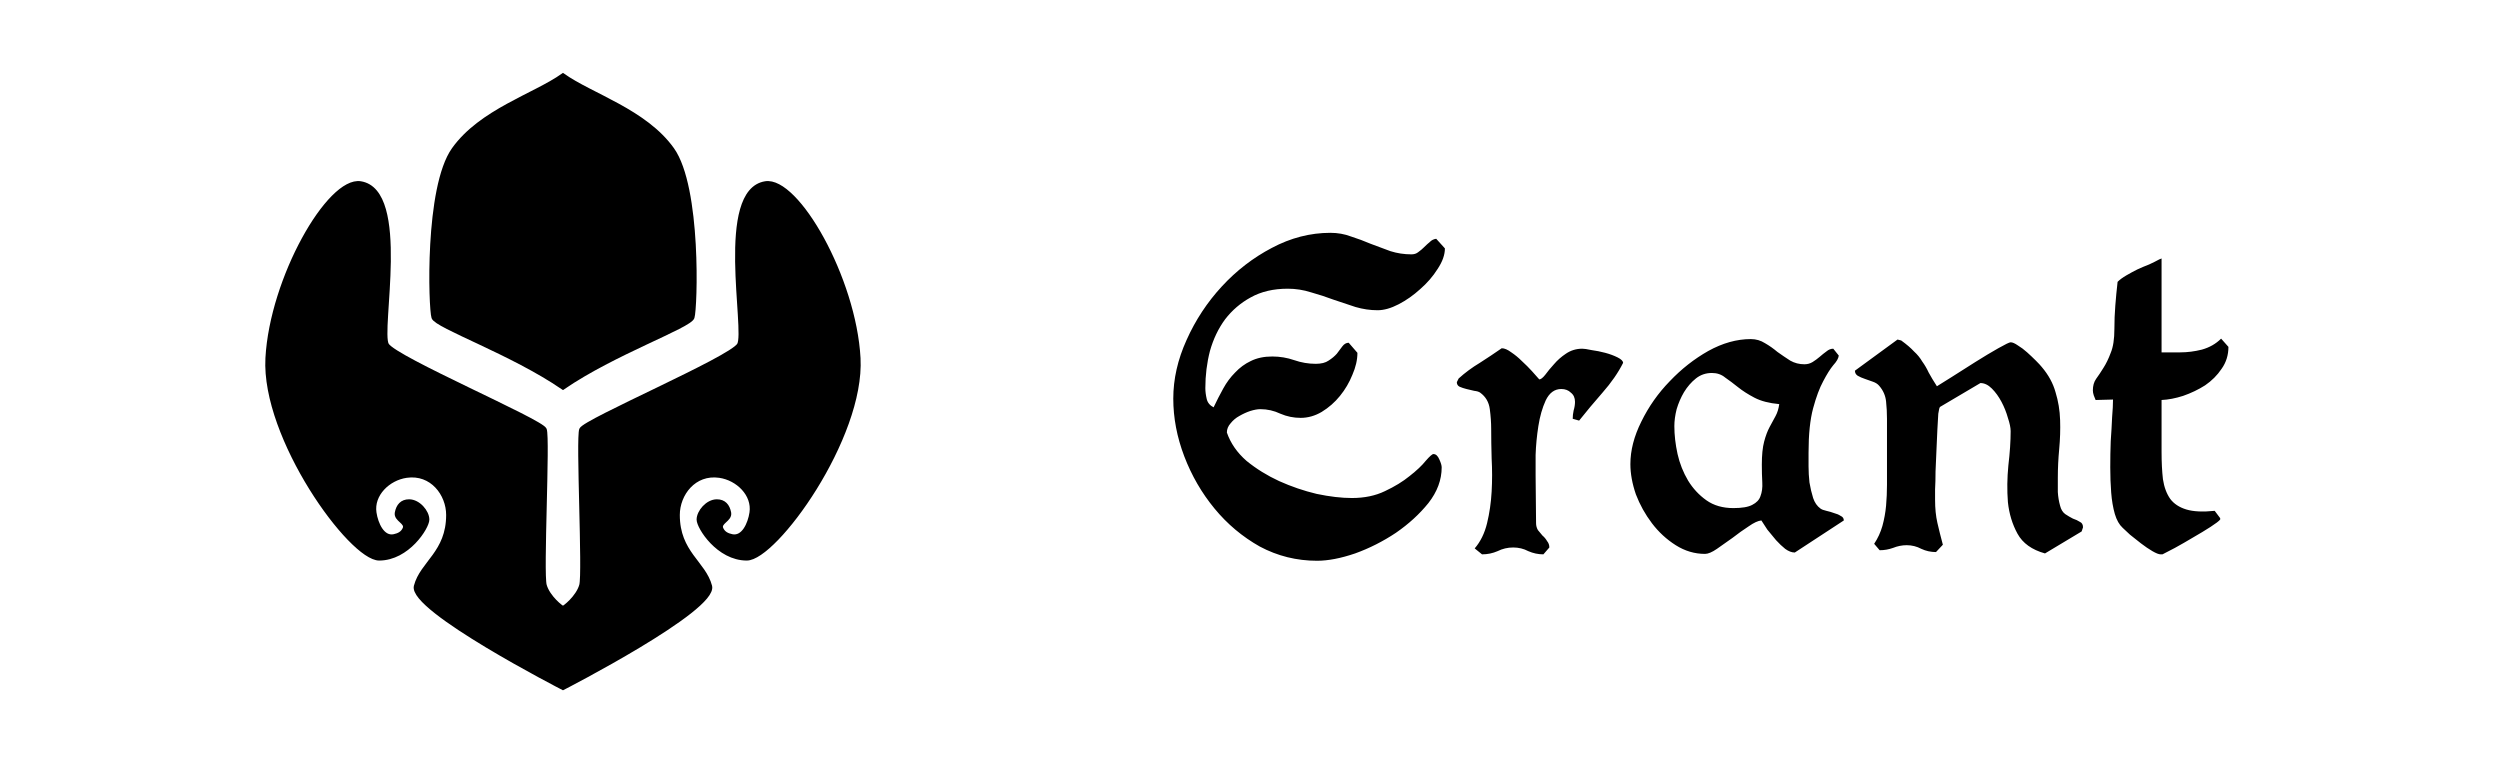 <svg width="131" height="40" viewBox="0 0 131 40" fill="none" xmlns="http://www.w3.org/2000/svg" class="h-8 w-28 lgx:h-10 lgx:w-32"><path d="M29.5 20.32C26.828 18.486 22.867 17.106 22.709 16.637C22.552 16.168 22.338 9.827 23.768 7.822C25.198 5.818 27.991 5.007 29.5 3.941C31.008 5.007 33.801 5.818 35.232 7.822C36.662 9.827 36.449 16.168 36.291 16.637C36.133 17.106 32.171 18.486 29.5 20.32Z" fill="black"></path><path d="M20.283 18.066C20.726 18.791 28.368 22.051 28.549 22.504C28.73 22.957 28.368 30.036 28.549 30.67C28.73 31.304 29.455 31.863 29.5 31.848C29.545 31.863 30.27 31.304 30.451 30.67C30.632 30.036 30.27 22.957 30.451 22.504C30.632 22.051 38.274 18.791 38.717 18.066C39.16 17.341 37.554 10.004 40.106 9.597C41.77 9.333 44.766 14.599 44.992 18.766C45.218 22.932 40.625 29.273 39.131 29.273C37.637 29.273 36.602 27.634 36.602 27.226C36.602 26.819 37.067 26.263 37.565 26.263C37.941 26.263 38.143 26.499 38.213 26.868C38.284 27.241 37.65 27.362 37.806 27.708C37.911 27.94 38.105 28.038 38.355 28.091C38.944 28.214 39.282 27.46 39.372 26.865C39.515 25.911 38.654 25.075 37.7 24.938C36.373 24.748 35.522 25.895 35.522 26.982C35.522 28.964 36.897 29.493 37.214 30.715C37.531 31.938 29.5 36.059 29.5 36.059C29.5 36.059 21.469 31.938 21.786 30.715C22.103 29.493 23.478 28.964 23.478 26.982C23.478 25.895 22.627 24.748 21.3 24.938C20.346 25.075 19.485 25.911 19.628 26.865C19.718 27.46 20.056 28.214 20.645 28.091C20.895 28.038 21.089 27.94 21.194 27.708C21.35 27.362 20.716 27.241 20.787 26.868C20.857 26.499 21.059 26.263 21.435 26.263C21.933 26.263 22.398 26.819 22.398 27.226C22.398 27.634 21.363 29.273 19.869 29.273C18.375 29.273 13.782 22.932 14.008 18.766C14.234 14.599 17.23 9.333 18.894 9.597C21.446 10.004 19.84 17.341 20.283 18.066Z" fill="black"></path><path d="M29.5 20.32C26.828 18.486 22.867 17.106 22.709 16.637C22.552 16.168 22.338 9.827 23.768 7.822C25.198 5.818 27.991 5.007 29.5 3.941C31.008 5.007 33.801 5.818 35.232 7.822C36.662 9.827 36.449 16.168 36.291 16.637C36.133 17.106 32.171 18.486 29.5 20.32Z" stroke="black" stroke-width="0.2"></path><path d="M20.283 18.066C20.726 18.791 28.368 22.051 28.549 22.504C28.73 22.957 28.368 30.036 28.549 30.67C28.73 31.304 29.455 31.863 29.5 31.848C29.545 31.863 30.27 31.304 30.451 30.67C30.632 30.036 30.27 22.957 30.451 22.504C30.632 22.051 38.274 18.791 38.717 18.066C39.16 17.341 37.554 10.004 40.106 9.597C41.77 9.333 44.766 14.599 44.992 18.766C45.218 22.932 40.625 29.273 39.131 29.273C37.637 29.273 36.602 27.634 36.602 27.226C36.602 26.819 37.067 26.263 37.565 26.263C37.941 26.263 38.143 26.499 38.213 26.868C38.284 27.241 37.65 27.362 37.806 27.708C37.911 27.94 38.105 28.038 38.355 28.091C38.944 28.214 39.282 27.46 39.372 26.865C39.515 25.911 38.654 25.075 37.7 24.938C36.373 24.748 35.522 25.895 35.522 26.982C35.522 28.964 36.897 29.493 37.214 30.715C37.531 31.938 29.5 36.059 29.5 36.059C29.5 36.059 21.469 31.938 21.786 30.715C22.103 29.493 23.478 28.964 23.478 26.982C23.478 25.895 22.627 24.748 21.3 24.938C20.346 25.075 19.485 25.911 19.628 26.865C19.718 27.46 20.056 28.214 20.645 28.091C20.895 28.038 21.089 27.94 21.194 27.708C21.35 27.362 20.716 27.241 20.787 26.868C20.857 26.499 21.059 26.263 21.435 26.263C21.933 26.263 22.398 26.819 22.398 27.226C22.398 27.634 21.363 29.273 19.869 29.273C18.375 29.273 13.782 22.932 14.008 18.766C14.234 14.599 17.23 9.333 18.894 9.597C21.446 10.004 19.84 17.341 20.283 18.066Z" stroke="black" stroke-width="0.2"></path><path d="M69.713 12.2C70.097 12.2 70.457 12.264 70.793 12.392C71.144 12.504 71.489 12.632 71.825 12.776C72.177 12.904 72.52 13.032 72.856 13.16C73.209 13.272 73.576 13.328 73.96 13.328C74.105 13.328 74.225 13.288 74.32 13.208C74.433 13.128 74.537 13.04 74.632 12.944C74.728 12.848 74.825 12.76 74.921 12.68C75.016 12.584 75.129 12.528 75.257 12.512L75.713 13.016C75.713 13.352 75.585 13.712 75.329 14.096C75.088 14.48 74.784 14.832 74.416 15.152C74.064 15.472 73.689 15.736 73.288 15.944C72.888 16.152 72.52 16.256 72.184 16.256C71.8 16.256 71.416 16.2 71.032 16.088C70.648 15.96 70.264 15.832 69.88 15.704C69.496 15.56 69.105 15.432 68.704 15.32C68.305 15.192 67.897 15.128 67.481 15.128C66.728 15.128 66.081 15.28 65.537 15.584C65.008 15.872 64.561 16.256 64.192 16.736C63.84 17.216 63.577 17.768 63.401 18.392C63.24 19.016 63.16 19.664 63.16 20.336C63.16 20.512 63.184 20.704 63.233 20.912C63.281 21.104 63.401 21.248 63.593 21.344C63.752 21.008 63.92 20.68 64.097 20.36C64.272 20.04 64.481 19.76 64.721 19.52C64.96 19.264 65.233 19.064 65.537 18.92C65.856 18.76 66.233 18.68 66.665 18.68C67.064 18.68 67.448 18.744 67.817 18.872C68.184 19 68.561 19.064 68.945 19.064C69.233 19.064 69.457 19.008 69.617 18.896C69.793 18.784 69.936 18.664 70.049 18.536C70.16 18.392 70.257 18.264 70.337 18.152C70.433 18.024 70.544 17.96 70.672 17.96L71.129 18.488C71.129 18.856 71.04 19.24 70.865 19.64C70.704 20.04 70.489 20.408 70.216 20.744C69.945 21.08 69.624 21.36 69.257 21.584C68.904 21.792 68.537 21.896 68.153 21.896C67.784 21.896 67.433 21.824 67.097 21.68C66.76 21.52 66.409 21.44 66.04 21.44C65.897 21.44 65.721 21.472 65.513 21.536C65.32 21.6 65.129 21.688 64.936 21.8C64.76 21.896 64.609 22.024 64.481 22.184C64.353 22.328 64.288 22.488 64.288 22.664C64.481 23.224 64.825 23.72 65.32 24.152C65.832 24.568 66.4 24.92 67.025 25.208C67.665 25.496 68.32 25.72 68.993 25.88C69.68 26.024 70.296 26.096 70.841 26.096C71.496 26.096 72.073 25.976 72.569 25.736C73.081 25.496 73.513 25.232 73.865 24.944C74.233 24.656 74.513 24.392 74.704 24.152C74.912 23.912 75.049 23.792 75.112 23.792C75.24 23.792 75.344 23.888 75.424 24.08C75.504 24.256 75.544 24.392 75.544 24.488C75.544 25.144 75.312 25.768 74.849 26.36C74.385 26.936 73.817 27.456 73.144 27.92C72.472 28.368 71.76 28.728 71.008 29C70.257 29.256 69.593 29.384 69.016 29.384C67.945 29.384 66.945 29.136 66.016 28.64C65.105 28.128 64.312 27.464 63.641 26.648C62.968 25.832 62.441 24.92 62.056 23.912C61.672 22.904 61.48 21.896 61.48 20.888C61.48 19.864 61.712 18.84 62.176 17.816C62.641 16.776 63.257 15.84 64.025 15.008C64.793 14.176 65.665 13.504 66.641 12.992C67.632 12.464 68.656 12.2 69.713 12.2ZM78.69 18.248C78.834 18.248 79.002 18.32 79.194 18.464C79.386 18.592 79.57 18.744 79.746 18.92C79.938 19.096 80.114 19.272 80.274 19.448C80.434 19.624 80.562 19.768 80.658 19.88C80.738 19.88 80.842 19.8 80.97 19.64C81.098 19.464 81.25 19.28 81.426 19.088C81.602 18.88 81.81 18.696 82.05 18.536C82.306 18.36 82.594 18.272 82.914 18.272C83.01 18.272 83.17 18.296 83.394 18.344C83.634 18.376 83.874 18.424 84.114 18.488C84.354 18.552 84.57 18.632 84.762 18.728C84.954 18.824 85.05 18.92 85.05 19.016C84.794 19.528 84.434 20.048 83.97 20.576C83.522 21.088 83.114 21.576 82.746 22.04L82.41 21.944C82.41 21.8 82.426 21.656 82.458 21.512C82.506 21.352 82.53 21.2 82.53 21.056C82.53 20.848 82.458 20.688 82.314 20.576C82.186 20.448 82.018 20.384 81.81 20.384C81.458 20.384 81.186 20.584 80.994 20.984C80.818 21.368 80.69 21.816 80.61 22.328C80.53 22.84 80.482 23.344 80.466 23.84C80.466 24.336 80.466 24.696 80.466 24.92L80.49 27.416C80.49 27.544 80.522 27.664 80.586 27.776C80.666 27.872 80.746 27.968 80.826 28.064C80.922 28.144 81.002 28.24 81.066 28.352C81.146 28.448 81.186 28.56 81.186 28.688L80.874 29.048C80.602 29.048 80.338 28.992 80.082 28.88C79.842 28.752 79.578 28.688 79.29 28.688C79.002 28.688 78.73 28.752 78.474 28.88C78.218 28.992 77.946 29.048 77.658 29.048L77.274 28.736C77.578 28.384 77.794 27.944 77.922 27.416C78.05 26.888 78.13 26.336 78.162 25.76C78.194 25.184 78.194 24.608 78.162 24.032C78.146 23.456 78.138 22.936 78.138 22.472C78.138 22.152 78.114 21.808 78.066 21.44C78.018 21.072 77.85 20.784 77.562 20.576C77.498 20.528 77.394 20.496 77.25 20.48C77.122 20.448 76.986 20.416 76.842 20.384C76.714 20.352 76.594 20.312 76.482 20.264C76.386 20.216 76.338 20.136 76.338 20.024L76.434 19.832C76.77 19.528 77.138 19.256 77.538 19.016C77.938 18.76 78.322 18.504 78.69 18.248ZM91.744 17.768C92.016 17.768 92.264 17.84 92.488 17.984C92.712 18.112 92.928 18.264 93.136 18.44C93.36 18.6 93.584 18.752 93.808 18.896C94.032 19.024 94.28 19.088 94.552 19.088C94.712 19.088 94.856 19.048 94.984 18.968C95.112 18.888 95.232 18.8 95.344 18.704C95.472 18.592 95.592 18.496 95.704 18.416C95.816 18.32 95.936 18.272 96.064 18.272L96.352 18.632C96.336 18.776 96.24 18.944 96.064 19.136C95.904 19.328 95.728 19.608 95.536 19.976C95.344 20.328 95.168 20.8 95.008 21.392C94.848 21.984 94.768 22.76 94.768 23.72C94.768 23.912 94.768 24.152 94.768 24.44C94.768 24.712 94.784 24.992 94.816 25.28C94.864 25.568 94.928 25.84 95.008 26.096C95.088 26.336 95.216 26.52 95.392 26.648C95.456 26.696 95.56 26.736 95.704 26.768C95.848 26.8 95.984 26.84 96.112 26.888C96.24 26.92 96.352 26.968 96.448 27.032C96.56 27.08 96.616 27.16 96.616 27.272L94.048 28.952C93.888 28.952 93.72 28.888 93.544 28.76C93.384 28.632 93.224 28.48 93.064 28.304C92.904 28.112 92.752 27.928 92.608 27.752C92.48 27.56 92.376 27.4 92.296 27.272C92.12 27.288 91.896 27.392 91.624 27.584C91.352 27.76 91.072 27.96 90.784 28.184C90.496 28.392 90.224 28.584 89.968 28.76C89.712 28.936 89.504 29.024 89.344 29.024C88.8 29.024 88.288 28.872 87.808 28.568C87.328 28.264 86.912 27.88 86.56 27.416C86.208 26.952 85.928 26.448 85.72 25.904C85.528 25.344 85.432 24.816 85.432 24.32C85.432 23.6 85.624 22.856 86.008 22.088C86.392 21.304 86.888 20.6 87.496 19.976C88.104 19.336 88.776 18.808 89.512 18.392C90.264 17.976 91.008 17.768 91.744 17.768ZM87.736 22.328C87.736 22.792 87.792 23.28 87.904 23.792C88.016 24.288 88.2 24.752 88.456 25.184C88.712 25.6 89.032 25.944 89.416 26.216C89.8 26.488 90.272 26.624 90.832 26.624C91.28 26.624 91.608 26.568 91.816 26.456C92.04 26.344 92.184 26.192 92.248 26C92.328 25.792 92.36 25.552 92.344 25.28C92.328 24.992 92.32 24.68 92.32 24.344C92.32 23.848 92.36 23.448 92.44 23.144C92.52 22.84 92.616 22.584 92.728 22.376C92.84 22.168 92.944 21.976 93.04 21.8C93.136 21.624 93.2 21.416 93.232 21.176C92.704 21.128 92.272 21.016 91.936 20.84C91.6 20.664 91.312 20.48 91.072 20.288C90.832 20.096 90.608 19.928 90.4 19.784C90.208 19.624 89.976 19.544 89.704 19.544C89.384 19.544 89.104 19.64 88.864 19.832C88.624 20.024 88.416 20.264 88.24 20.552C88.08 20.824 87.952 21.12 87.856 21.44C87.776 21.76 87.736 22.056 87.736 22.328ZM99.43 17.792L99.622 17.84C99.91 18.048 100.134 18.24 100.294 18.416C100.47 18.576 100.614 18.752 100.726 18.944C100.854 19.12 100.966 19.312 101.062 19.52C101.174 19.728 101.318 19.968 101.494 20.24C101.622 20.16 101.878 20 102.262 19.76C102.662 19.504 103.078 19.24 103.51 18.968C103.942 18.696 104.342 18.456 104.71 18.248C105.078 18.04 105.294 17.936 105.358 17.936C105.454 17.936 105.582 17.992 105.742 18.104C105.902 18.2 106.062 18.32 106.222 18.464C106.382 18.608 106.534 18.752 106.678 18.896C106.822 19.04 106.926 19.152 106.99 19.232C107.342 19.648 107.582 20.088 107.71 20.552C107.854 21.016 107.934 21.504 107.95 22.016C107.966 22.512 107.95 23.016 107.902 23.528C107.854 24.04 107.83 24.544 107.83 25.04C107.83 25.28 107.83 25.528 107.83 25.784C107.846 26.04 107.886 26.28 107.95 26.504C107.998 26.696 108.086 26.84 108.214 26.936C108.358 27.032 108.494 27.112 108.622 27.176C108.766 27.224 108.886 27.28 108.982 27.344C109.094 27.392 109.15 27.488 109.15 27.632L109.078 27.848L107.158 29C106.47 28.808 105.99 28.464 105.718 27.968C105.446 27.472 105.278 26.92 105.214 26.312C105.166 25.688 105.174 25.048 105.238 24.392C105.318 23.72 105.358 23.12 105.358 22.592C105.358 22.416 105.31 22.184 105.214 21.896C105.134 21.608 105.022 21.328 104.878 21.056C104.734 20.784 104.566 20.552 104.374 20.36C104.182 20.168 103.982 20.072 103.774 20.072L101.662 21.32C101.63 21.336 101.598 21.456 101.566 21.68C101.55 21.904 101.534 22.184 101.518 22.52C101.502 22.84 101.486 23.2 101.47 23.6C101.454 23.984 101.438 24.352 101.422 24.704C101.422 25.056 101.414 25.368 101.398 25.64C101.398 25.912 101.398 26.096 101.398 26.192C101.398 26.64 101.438 27.04 101.518 27.392C101.598 27.744 101.694 28.128 101.806 28.544L101.446 28.928C101.174 28.928 100.918 28.872 100.678 28.76C100.438 28.632 100.182 28.568 99.91 28.568C99.67 28.568 99.43 28.616 99.19 28.712C98.966 28.792 98.734 28.832 98.494 28.832L98.206 28.496C98.398 28.208 98.542 27.896 98.638 27.56C98.734 27.208 98.798 26.856 98.83 26.504C98.862 26.136 98.878 25.768 98.878 25.4C98.878 25.032 98.878 24.68 98.878 24.344V21.944C98.878 21.64 98.862 21.336 98.83 21.032C98.798 20.728 98.678 20.456 98.47 20.216C98.39 20.12 98.278 20.048 98.134 20C98.006 19.952 97.87 19.904 97.726 19.856C97.582 19.808 97.454 19.752 97.342 19.688C97.246 19.624 97.198 19.536 97.198 19.424L99.43 17.792ZM113.266 13.544V18.464H114.25C114.618 18.464 114.994 18.416 115.378 18.32C115.778 18.208 116.114 18.016 116.386 17.744L116.77 18.176C116.77 18.608 116.65 18.992 116.41 19.328C116.186 19.664 115.898 19.952 115.546 20.192C115.194 20.416 114.81 20.6 114.394 20.744C113.994 20.872 113.618 20.944 113.266 20.96V23.672C113.266 24.216 113.29 24.696 113.338 25.112C113.402 25.528 113.53 25.872 113.722 26.144C113.914 26.4 114.194 26.584 114.562 26.696C114.93 26.808 115.426 26.832 116.05 26.768L116.338 27.152V27.224C116.274 27.304 116.106 27.432 115.834 27.608C115.562 27.784 115.258 27.968 114.922 28.16C114.602 28.352 114.282 28.536 113.962 28.712C113.658 28.872 113.442 28.984 113.314 29.048H113.218C113.122 29.048 112.978 28.992 112.786 28.88C112.594 28.768 112.394 28.632 112.186 28.472C111.978 28.312 111.786 28.16 111.61 28.016C111.434 27.856 111.306 27.736 111.226 27.656C111.05 27.496 110.914 27.256 110.818 26.936C110.722 26.6 110.658 26.224 110.626 25.808C110.594 25.392 110.578 24.952 110.578 24.488C110.578 24.008 110.586 23.552 110.602 23.12C110.634 22.672 110.658 22.256 110.674 21.872C110.706 21.488 110.722 21.176 110.722 20.936L109.81 20.96C109.778 20.88 109.746 20.8 109.714 20.72C109.682 20.624 109.666 20.536 109.666 20.456C109.666 20.216 109.722 20.016 109.834 19.856C109.962 19.68 110.09 19.488 110.218 19.28C110.362 19.056 110.49 18.792 110.602 18.488C110.73 18.184 110.794 17.768 110.794 17.24C110.794 16.824 110.81 16.416 110.842 16.016C110.874 15.6 110.914 15.184 110.962 14.768C111.074 14.656 111.226 14.544 111.418 14.432C111.61 14.32 111.802 14.216 111.994 14.12C112.202 14.024 112.41 13.936 112.618 13.856C112.826 13.76 113.002 13.672 113.146 13.592L113.266 13.544Z" fill="black"></path></svg>